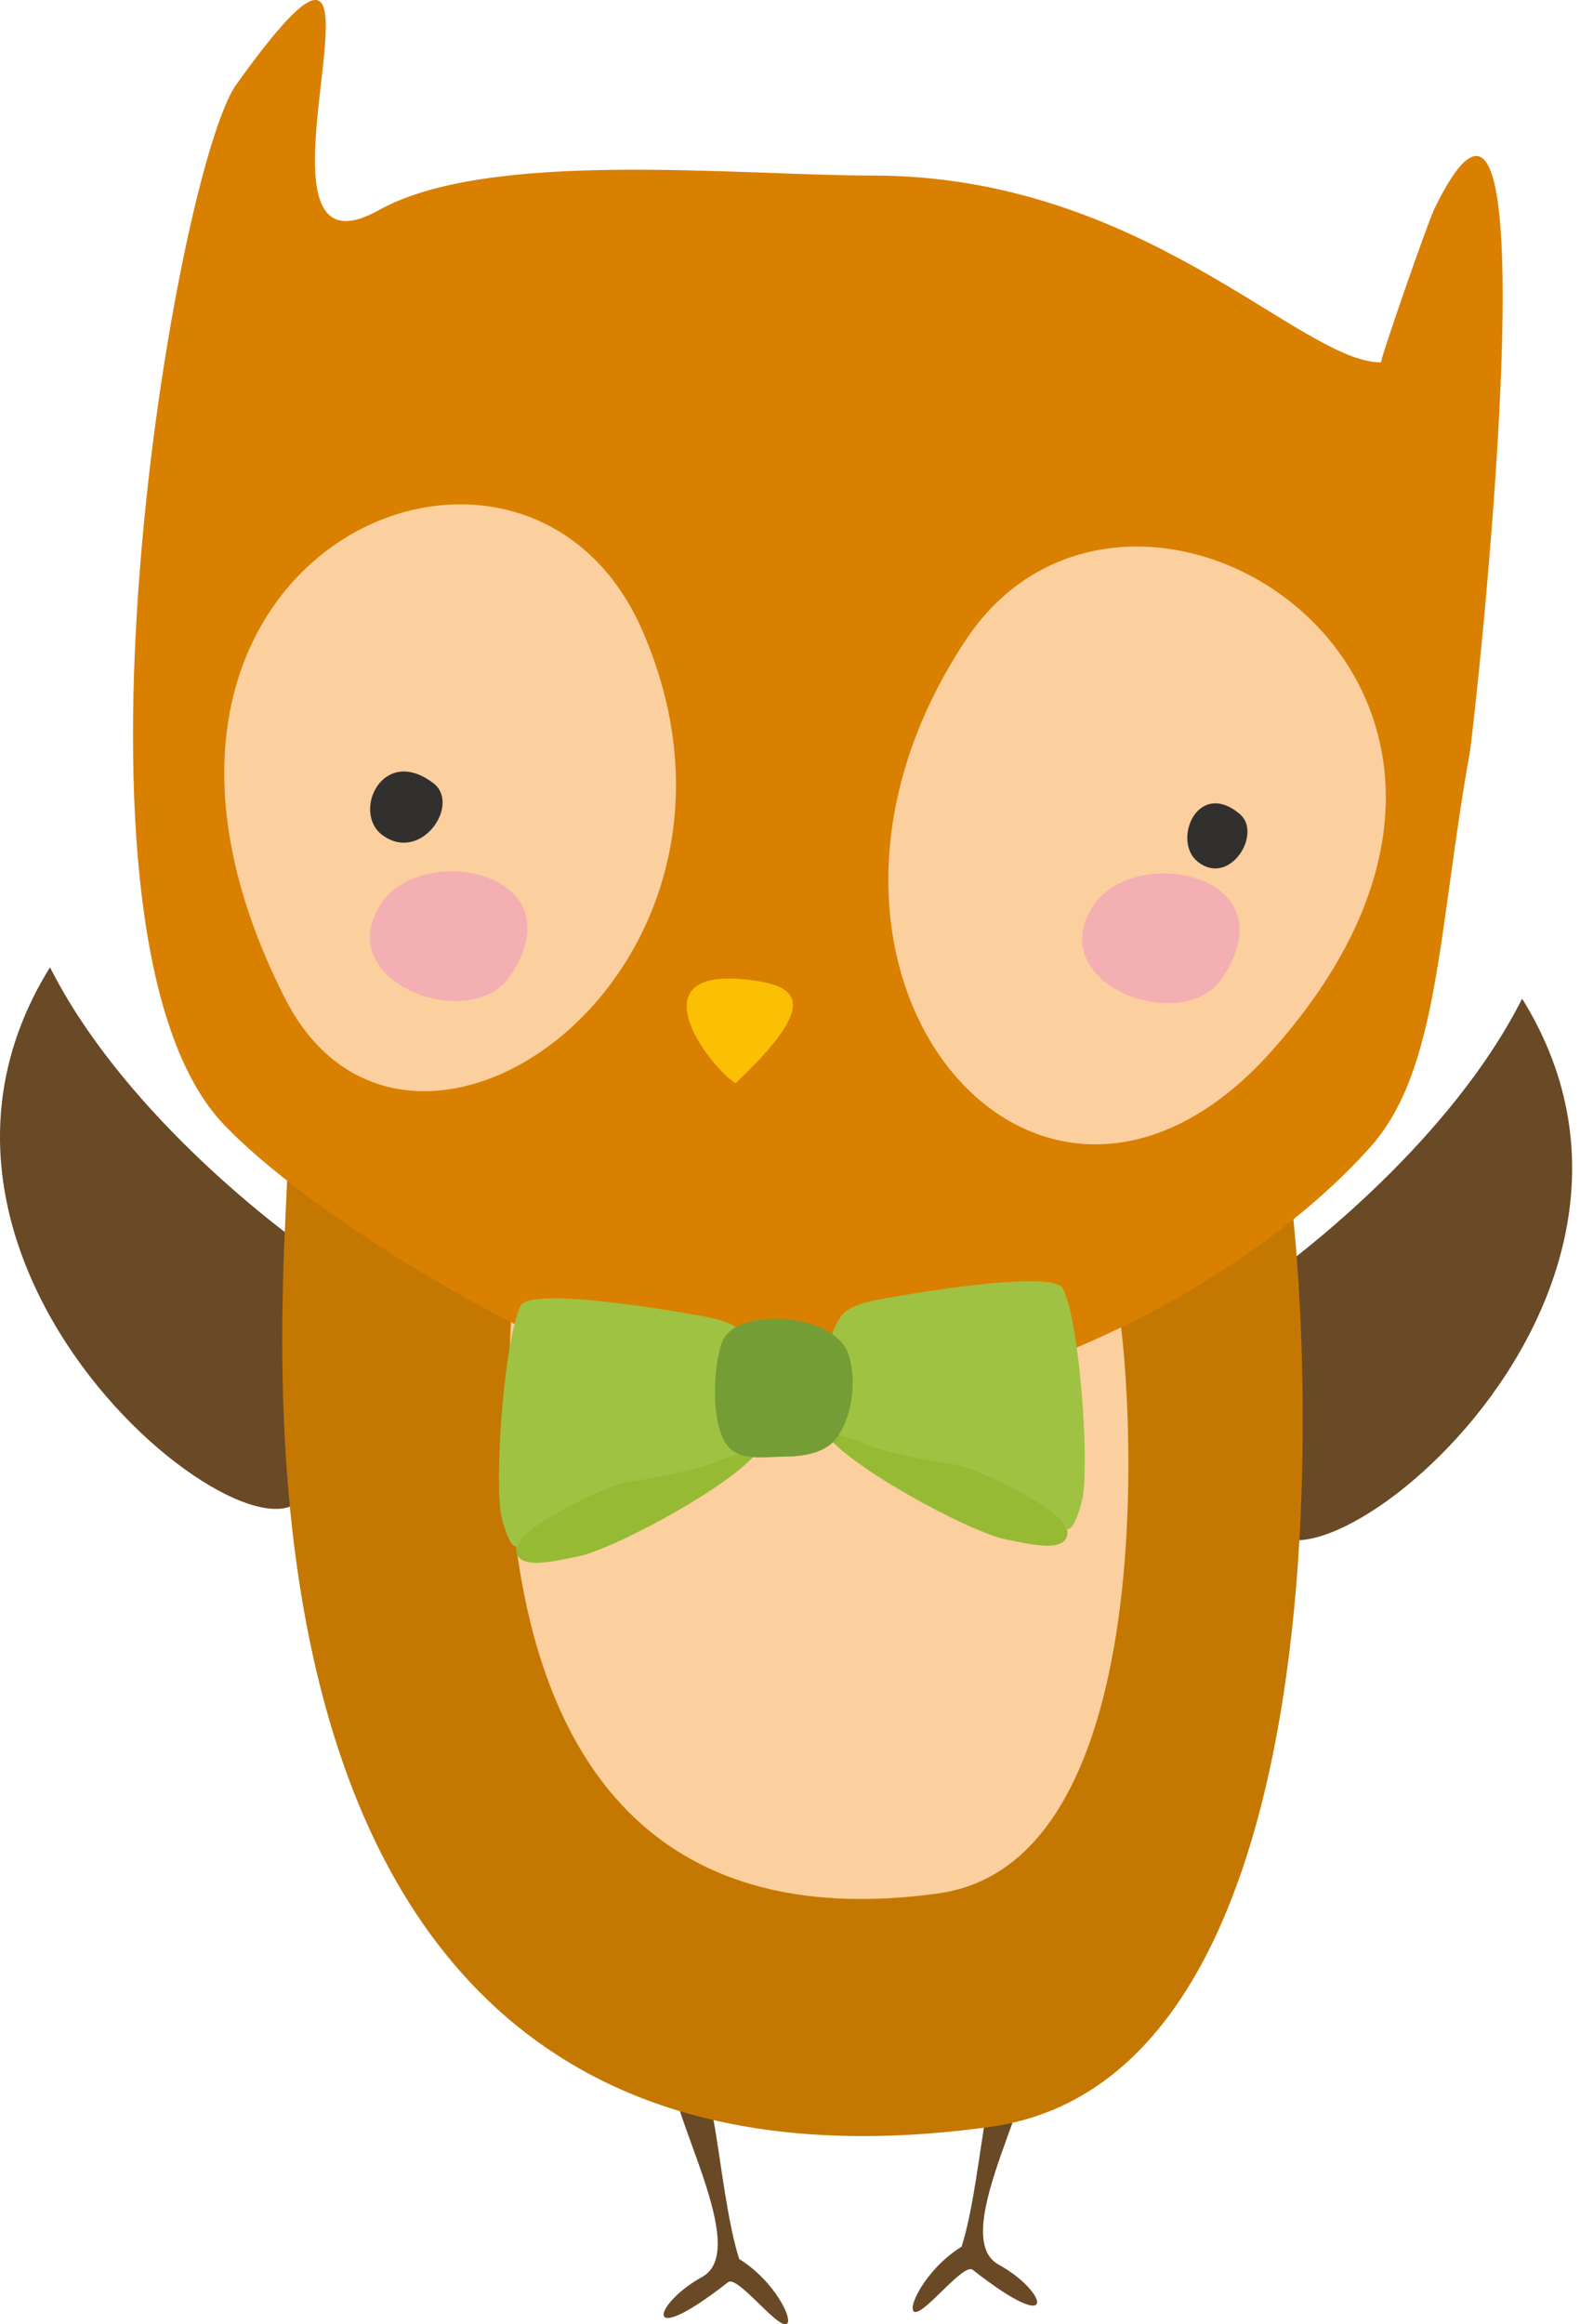 <svg width="153" height="225" viewBox="0 0 153 225" fill="none" xmlns="http://www.w3.org/2000/svg">
<path fill-rule="evenodd" clip-rule="evenodd" d="M121.412 124.677C126.459 121.247 140.671 110.042 147.395 96.674C166.724 127.772 121.935 160.001 122.4 145.544C122.472 143.206 121.321 134.857 121.321 130.577C121.321 128.298 120.139 125.537 121.412 124.677Z" fill="#694926"/>
<path fill-rule="evenodd" clip-rule="evenodd" d="M30.829 121.637C25.787 118.205 11.572 107.005 4.843 93.635C-14.484 124.732 30.303 156.966 29.844 142.507C29.767 140.166 30.92 131.817 30.92 127.535C30.92 125.258 32.099 122.495 30.829 121.637Z" fill="#694926"/>
<path fill-rule="evenodd" clip-rule="evenodd" d="M99.299 198.207C101.693 200.691 91.47 216.359 96.701 219.223C101.424 221.805 102.729 226.425 94.193 219.725C93.309 219.031 89.568 224.028 88.577 223.803C87.738 223.603 89.597 219.664 93.115 217.488C95.418 210.337 95.513 194.289 99.299 198.207" fill="#694926"/>
<path fill-rule="evenodd" clip-rule="evenodd" d="M65.391 199.407C63 201.883 73.222 217.559 67.989 220.42C63.271 222.997 61.961 227.622 70.502 220.925C71.381 220.229 75.127 225.223 76.118 224.992C76.957 224.801 75.098 220.864 71.581 218.68C69.277 211.534 69.176 195.478 65.391 199.407" fill="#694926"/>
<path fill-rule="evenodd" clip-rule="evenodd" d="M27.673 111.256C29.7 111.546 11.654 217.504 95.861 205.892C135.512 200.428 125.475 109.439 123.804 109.601C114.788 110.465 118.138 113.249 100.321 113.249C89.634 113.249 39.237 113.267 29.971 109.038C28.473 108.355 28.603 111.389 27.673 111.256" fill="#C57801"/>
<path fill-rule="evenodd" clip-rule="evenodd" d="M49.418 125.774C50.648 125.952 39.681 190.346 90.859 183.29C114.957 179.964 108.855 124.674 107.84 124.77C102.362 125.293 104.394 126.985 93.566 126.985C87.074 126.985 56.441 127.001 50.815 124.427C49.901 124.008 49.981 125.854 49.418 125.774Z" fill="#FBCF9E"/>
<path fill-rule="evenodd" clip-rule="evenodd" d="M21.731 108.921C31.509 119.082 58.848 135.215 73.485 136.365C94.453 138.012 120.2 125.033 132.694 111.043C139.364 103.573 139.221 90.227 142.331 72.821C142.717 70.683 151.143 -4.967 138.889 20.233C138.272 21.5 133.695 34.631 133.732 35.083C125.904 35.083 110.775 16.994 84.518 16.994C71.365 16.994 47.34 14.394 36.679 20.345C21.335 28.909 41.875 -18.369 22.876 8.191C17.074 16.301 4.246 90.755 21.731 108.921" fill="#DA8000"/>
<path fill-rule="evenodd" clip-rule="evenodd" d="M93.543 61.925C72.359 93.832 100.338 127.118 123.009 101.889C155.07 66.22 109.652 37.66 93.543 61.925Z" fill="#FBCF9E"/>
<path fill-rule="evenodd" clip-rule="evenodd" d="M62.185 60.995C76.586 93.92 39.511 120.121 27.584 96.621C5.88 53.859 50.515 34.308 62.185 60.995Z" fill="#FBCF9E"/>
<path fill-rule="evenodd" clip-rule="evenodd" d="M36.873 87.528C31.985 95.149 45.626 100.096 49.372 94.512C56.143 84.422 40.831 81.37 36.873 87.528Z" fill="#F4AFB3"/>
<path fill-rule="evenodd" clip-rule="evenodd" d="M105.837 87.727C100.946 95.349 114.59 100.295 118.336 94.711C125.107 84.619 109.792 81.567 105.837 87.727Z" fill="#F4AFB3"/>
<path fill-rule="evenodd" clip-rule="evenodd" d="M79.577 138.225C81.054 141.448 94.012 148.405 97.468 149.035C99.511 149.401 104.527 150.833 103.116 147.268C101.472 143.105 88.861 140.951 84.59 139.482C84.109 139.314 79.497 138.061 79.577 138.225Z" fill="#96BA34"/>
<path fill-rule="evenodd" clip-rule="evenodd" d="M79.576 138.225C79.38 136.004 79.507 131.698 80.312 129.756C81.306 127.36 81.42 126.512 85.033 125.814C87.27 125.378 101.968 122.801 102.935 124.743C104.505 127.891 105.438 140.632 104.885 144.715C104.8 145.339 103.748 149.459 102.959 147.504C102.343 145.987 94.511 142.021 92.442 141.774C90.883 141.588 84.698 140.441 83.662 139.665C83.564 139.59 79.595 138.477 79.576 138.225" fill="#9FC243"/>
<path fill-rule="evenodd" clip-rule="evenodd" d="M73.785 139.885C72.308 143.105 59.35 150.063 55.894 150.684C53.853 151.056 48.835 152.485 50.246 148.928C51.89 144.765 64.503 142.611 68.772 141.139C69.256 140.975 73.865 139.718 73.785 139.885Z" fill="#96BA34"/>
<path fill-rule="evenodd" clip-rule="evenodd" d="M73.785 139.885C73.982 137.659 73.854 133.356 73.049 131.414C72.053 129.015 71.944 128.17 68.326 127.469C66.092 127.033 51.393 124.456 50.424 126.401C48.856 129.549 47.924 142.29 48.477 146.373C48.562 146.997 49.611 151.12 50.4 149.162C51.019 147.645 58.853 143.679 60.922 143.437C62.476 143.246 68.663 142.098 69.7 141.32C69.798 141.246 73.767 140.132 73.785 139.885" fill="#9FC243"/>
<path fill-rule="evenodd" clip-rule="evenodd" d="M82.098 130.938C83.001 133.348 82.613 137.266 80.863 139.383C79.782 140.709 77.624 141.007 75.964 141.007C74.192 141.007 72.091 141.424 70.773 140.297C68.709 138.528 69.007 132.075 69.971 129.815C71.4 126.47 80.68 127.126 82.098 130.938Z" fill="#759D35"/>
<path fill-rule="evenodd" clip-rule="evenodd" d="M37.054 80.86C40.789 83.57 44.67 77.856 41.947 75.8C37.022 72.083 34.034 78.669 37.054 80.86Z" fill="#31302F"/>
<path fill-rule="evenodd" clip-rule="evenodd" d="M115.979 83.416C119.082 85.892 122.299 80.666 120.041 78.786C115.953 75.383 113.471 81.413 115.979 83.416Z" fill="#31302F"/>
<path fill-rule="evenodd" clip-rule="evenodd" d="M73.243 94.95C77.47 95.593 79.12 97.421 71.219 104.864C68.438 103.055 61.159 93.12 73.243 94.95Z" fill="#FBBF04"/>
</svg>
